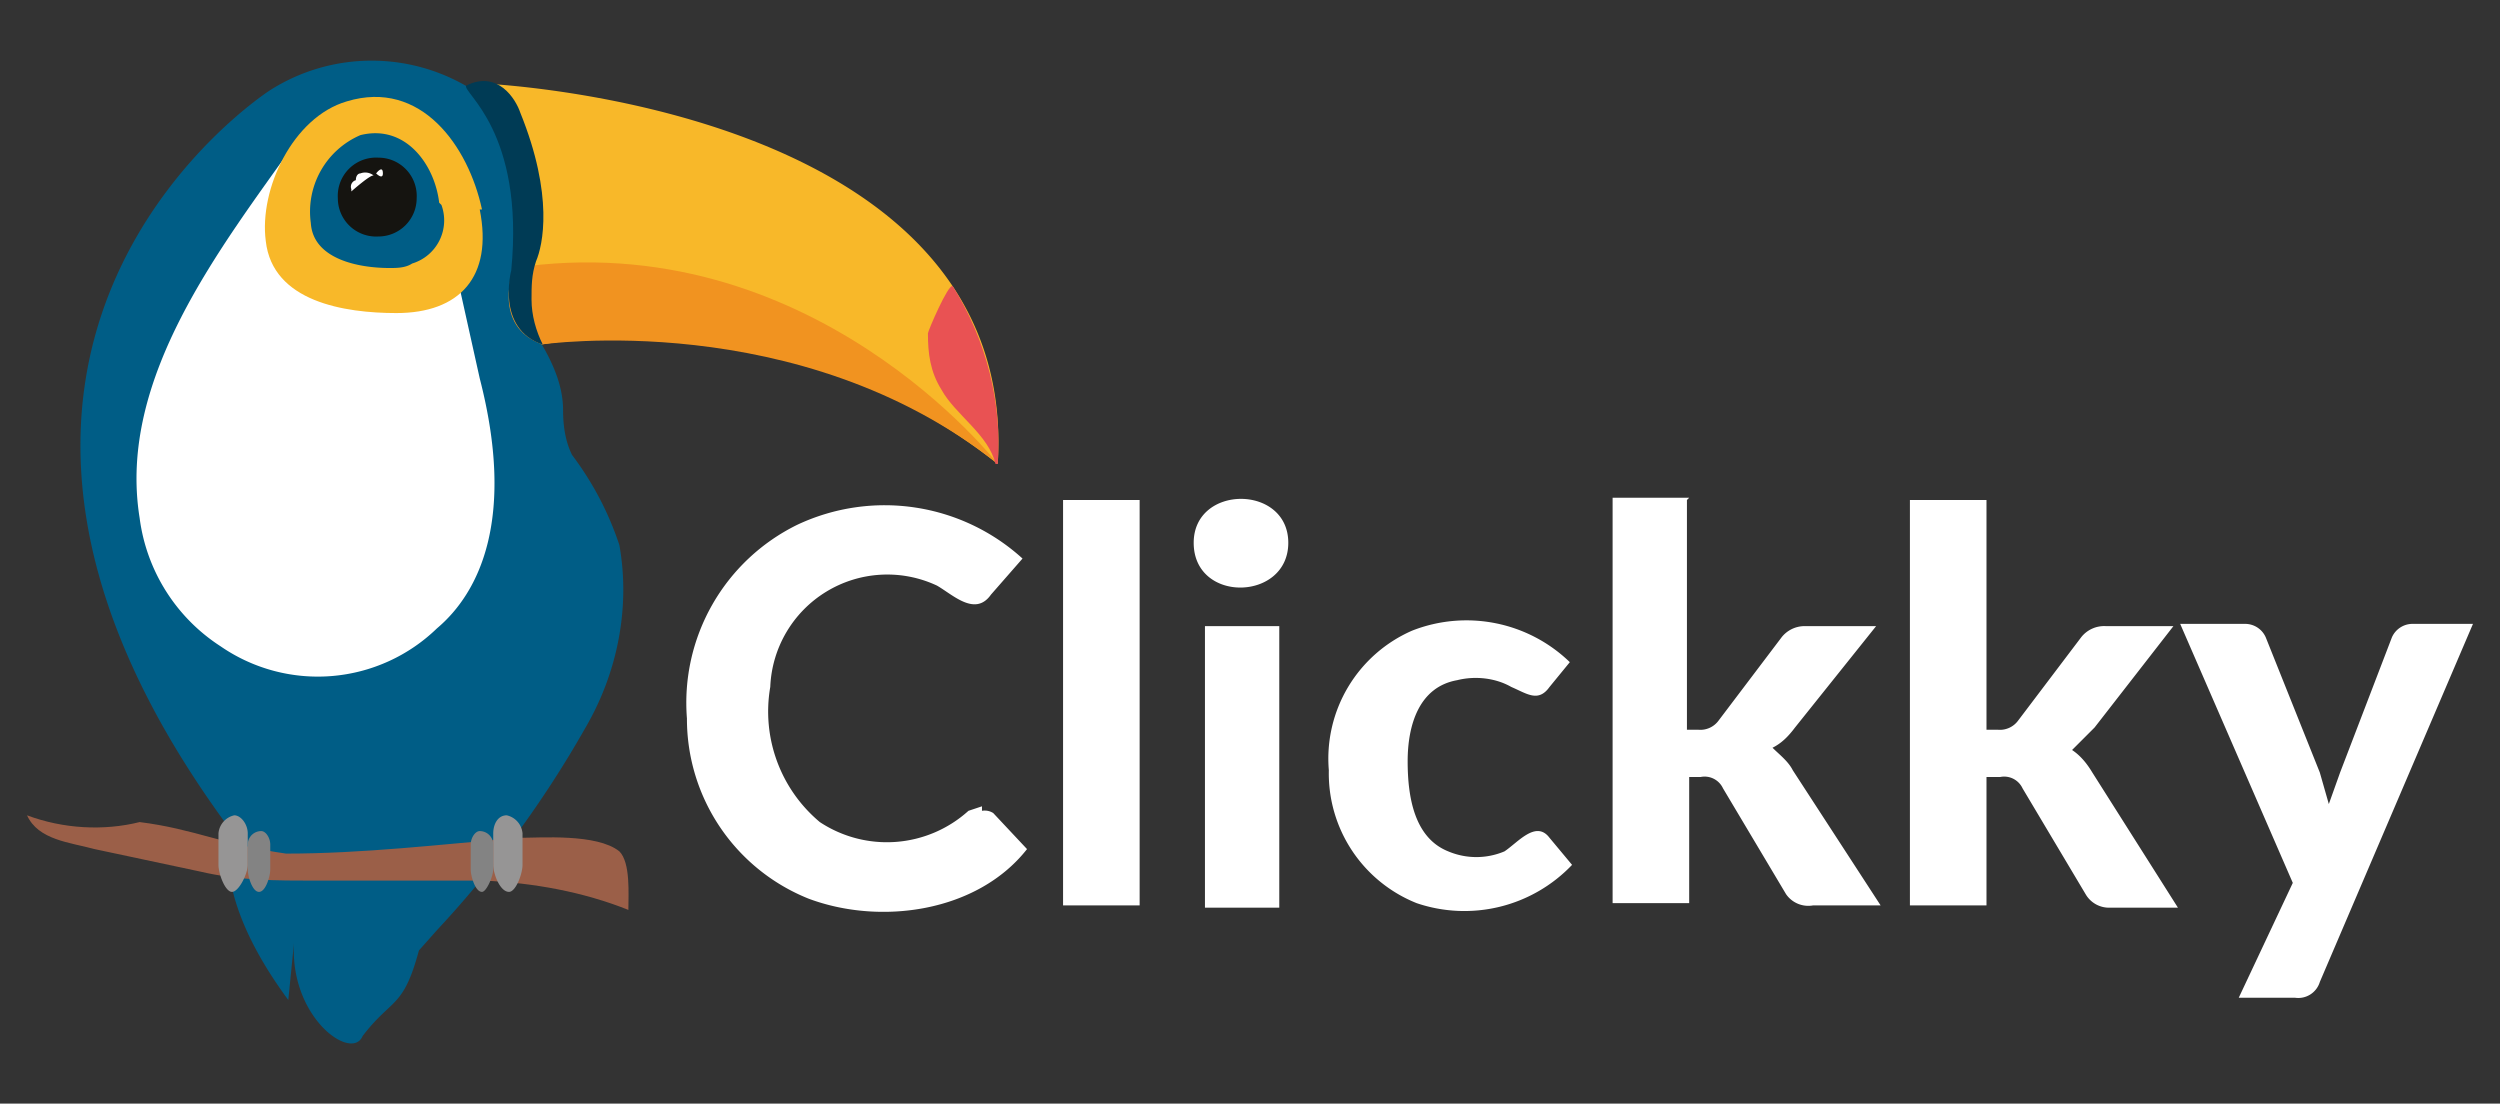 <svg width="111" height="49" fill="none" xmlns="http://www.w3.org/2000/svg"><rect width="100%" height="100%" fill="#333333" stroke="none"/><path fill-rule="evenodd" clip-rule="evenodd" d="M21.3 3.7l.2 1.3C16 16 23 15.2 23 15.2l1-.2v.3a26 26 0 0120.3 5.3c1-16-23-16.9-23-16.9z" fill="#F8B829"/><path d="M13.1 41.4c-.5 3.6 2.5 5.8 3 4.6 1.3-1.7 1.8-1.2 2.5-3.8l.8-.9a47.5 47.5 0 006.6-9c1.4-2.4 2-5.3 1.5-8.1-.5-1.5-1.2-2.8-2.1-4-.3-.6-.4-1.3-.4-2 0-1-.4-2-1-3a3 3 0 01-.7-2.2l.3-2.8c0-1.7-.2-3.5-1-5 0 0-.8-1.6-1.6-1.2a8.4 8.4 0 00-9 0s-17.7 11.3-1.8 32.8c-.5 2.8 1.2 5.7 2.6 7.6" fill="#005D86"/><path d="M21.3 16.8L18.9 6s-1.4-4.2-5.1 1l-.6-.8c-3.4 4.8-8 10.6-7 16.8a8 8 0 003.6 5.7 7.6 7.6 0 009.6-.8c1.9-1.6 3.5-4.9 1.9-11.1z" fill="#fff"/><path fill-rule="evenodd" clip-rule="evenodd" d="M24 15.3s11.5-1.7 20.3 5.3c0 0-8.3-10.7-21.5-8.7 0 0-1 2.6 1.3 3.4z" fill="#F19320"/><path d="M44.3 20.6c.2-2.7-.5-5.5-2-7.9-.2-.1-1.1 2-1.1 2.1 0 .9.1 1.7.6 2.5.6 1.1 2.1 2 2.4 3.3" fill="#E95253"/><path d="M1.2 36.2c1.6.6 3.4.7 5 .3 2.4.3 3.7 1 6.5 1.4 3.4 0 6.8-.4 10.3-.7 1 0 3.5-.2 4.5.6.5.5.4 1.9.4 2.6-2-.8-4.2-1.2-6.4-1.3H14c-1.7 0-3.4 0-5.1-.4l-4.7-1c-1.1-.3-2.5-.4-3-1.5z" fill="#9B5F48"/><path d="M23.2 38.4c0 .4-.3 1.2-.6 1.2-.4 0-.7-.8-.7-1.2V37c0-.4.2-.8.6-.8a.9.9 0 01.7.8v1.4z" fill="#969595"/><path d="M21.9 38.6c0 .3-.3 1-.5 1-.3 0-.5-.7-.5-1v-1.1c0-.3.2-.6.4-.6a.6.6 0 01.6.6v1z" fill="#838383"/><path d="M9.7 38.4c0 .4.3 1.2.6 1.2s.7-.8.7-1.2V37c0-.4-.3-.8-.6-.8a.9.9 0 00-.7.8v1.4z" fill="#969595"/><path d="M11 38.6c0 .3.2 1 .5 1s.5-.7.5-1v-1.1c0-.3-.2-.6-.4-.6a.6.6 0 00-.6.6v1z" fill="#838383"/><path d="M23.8 11.6c.3-.7.8-2.9-.7-6.6-.2-.6-1-1.9-2.4-1.2-.2.3 2.6 2 2 8.2 0 0-.7 2.6 1.4 3.3-.3-.6-.5-1.3-.5-2 0-.6 0-1.1.2-1.7zm-.1.3z" fill="#003B55"/><path d="M21.3 9.3c.6 3-.9 4.6-3.7 4.6-2.3 0-5.5-.5-5.8-3.2-.3-2.3 1.2-5.5 3.6-6.2 3.3-1 5.4 2 6 4.8z" fill="#F8B829"/><path d="M19.6 9.1a2 2 0 01-1.3 2.6c-.3.2-.7.2-1 .2-1.4 0-3.4-.4-3.5-2A3.7 3.7 0 0116 6c2-.5 3.3 1.3 3.5 3z" fill="#005D86"/><path fill-rule="evenodd" clip-rule="evenodd" d="M18.5 8.8a1.7 1.7 0 01-1.7 1.7A1.7 1.7 0 0115 8.8 1.7 1.7 0 0116.8 7a1.7 1.7 0 011.7 1.8z" fill="#151410"/><path fill-rule="evenodd" clip-rule="evenodd" d="M17 7.7c0 .3-.3 0-.3 0s.3-.4.3 0zM16 7.7c-.1 0-.2.1-.2.3a.3.3 0 00-.2.4v.1s.9-.8 1-.7a.6.6 0 00-.6-.1z" fill="#fff"/><path d="M43.6 36a.7.7 0 01.5.1l1.5 1.6c-2.2 2.8-6.5 3.4-9.7 2.2a8.6 8.6 0 01-5.4-8 8.8 8.8 0 014.9-8.6 9.1 9.1 0 0110 1.5L44 26.4c-.7 1-1.7 0-2.4-.4a5.2 5.2 0 00-7.4 4.5 6.4 6.4 0 002.2 6A5.4 5.4 0 0043 36l.6-.2zM50.6 22.2v18h-3.4v-18h3.4zM56.8 27.8v12.5h-3.3V27.8h3.3zM57.2 24.1c0 2.6-4.2 2.7-4.2 0 0-2.6 4.2-2.6 4.2 0zM68.8 30.5c-.5.7-1 .3-1.7 0-.7-.4-1.6-.5-2.4-.3-1.7.3-2.2 2-2.2 3.6s.3 3.4 1.8 4a3.2 3.2 0 002.5 0c.6-.4 1.4-1.4 2-.6l1 1.2a6.6 6.6 0 01-6.9 1.7 6.2 6.2 0 01-3.9-5.9 6.2 6.2 0 013.7-6.2 6.6 6.6 0 017 1.4l-.9 1.1zM74.9 22.2v10.2h.5a1 1 0 00.9-.4l2.8-3.7a1.3 1.3 0 011-.5h3.2l-3.6 4.5c-.3.4-.6.7-1 .9.3.3.7.6.9 1l3.9 6h-3a1.2 1.2 0 01-1.2-.5L76.5 35a.9.9 0 00-1-.5H75v5.6h-3.4v-18H75zM88.2 22.2v10.2h.5a1 1 0 00.9-.4l2.8-3.7a1.3 1.3 0 011.1-.5h3L93 32.3l-1 1c.3.2.6.5.9 1l3.8 6h-3a1.2 1.2 0 01-1.1-.6L89.8 35a.9.9 0 00-1-.5h-.6v5.7h-3.4V22.2h3.4zM103 43.6a1 1 0 01-1.1.7h-2.5l2.4-5.1-5-11.5h2.9a1 1 0 01.9.6l2.4 6 .4 1.4.5-1.4 2.3-6a1 1 0 01.9-.6h2.7L103 43.6z" fill="#fff"/></svg>